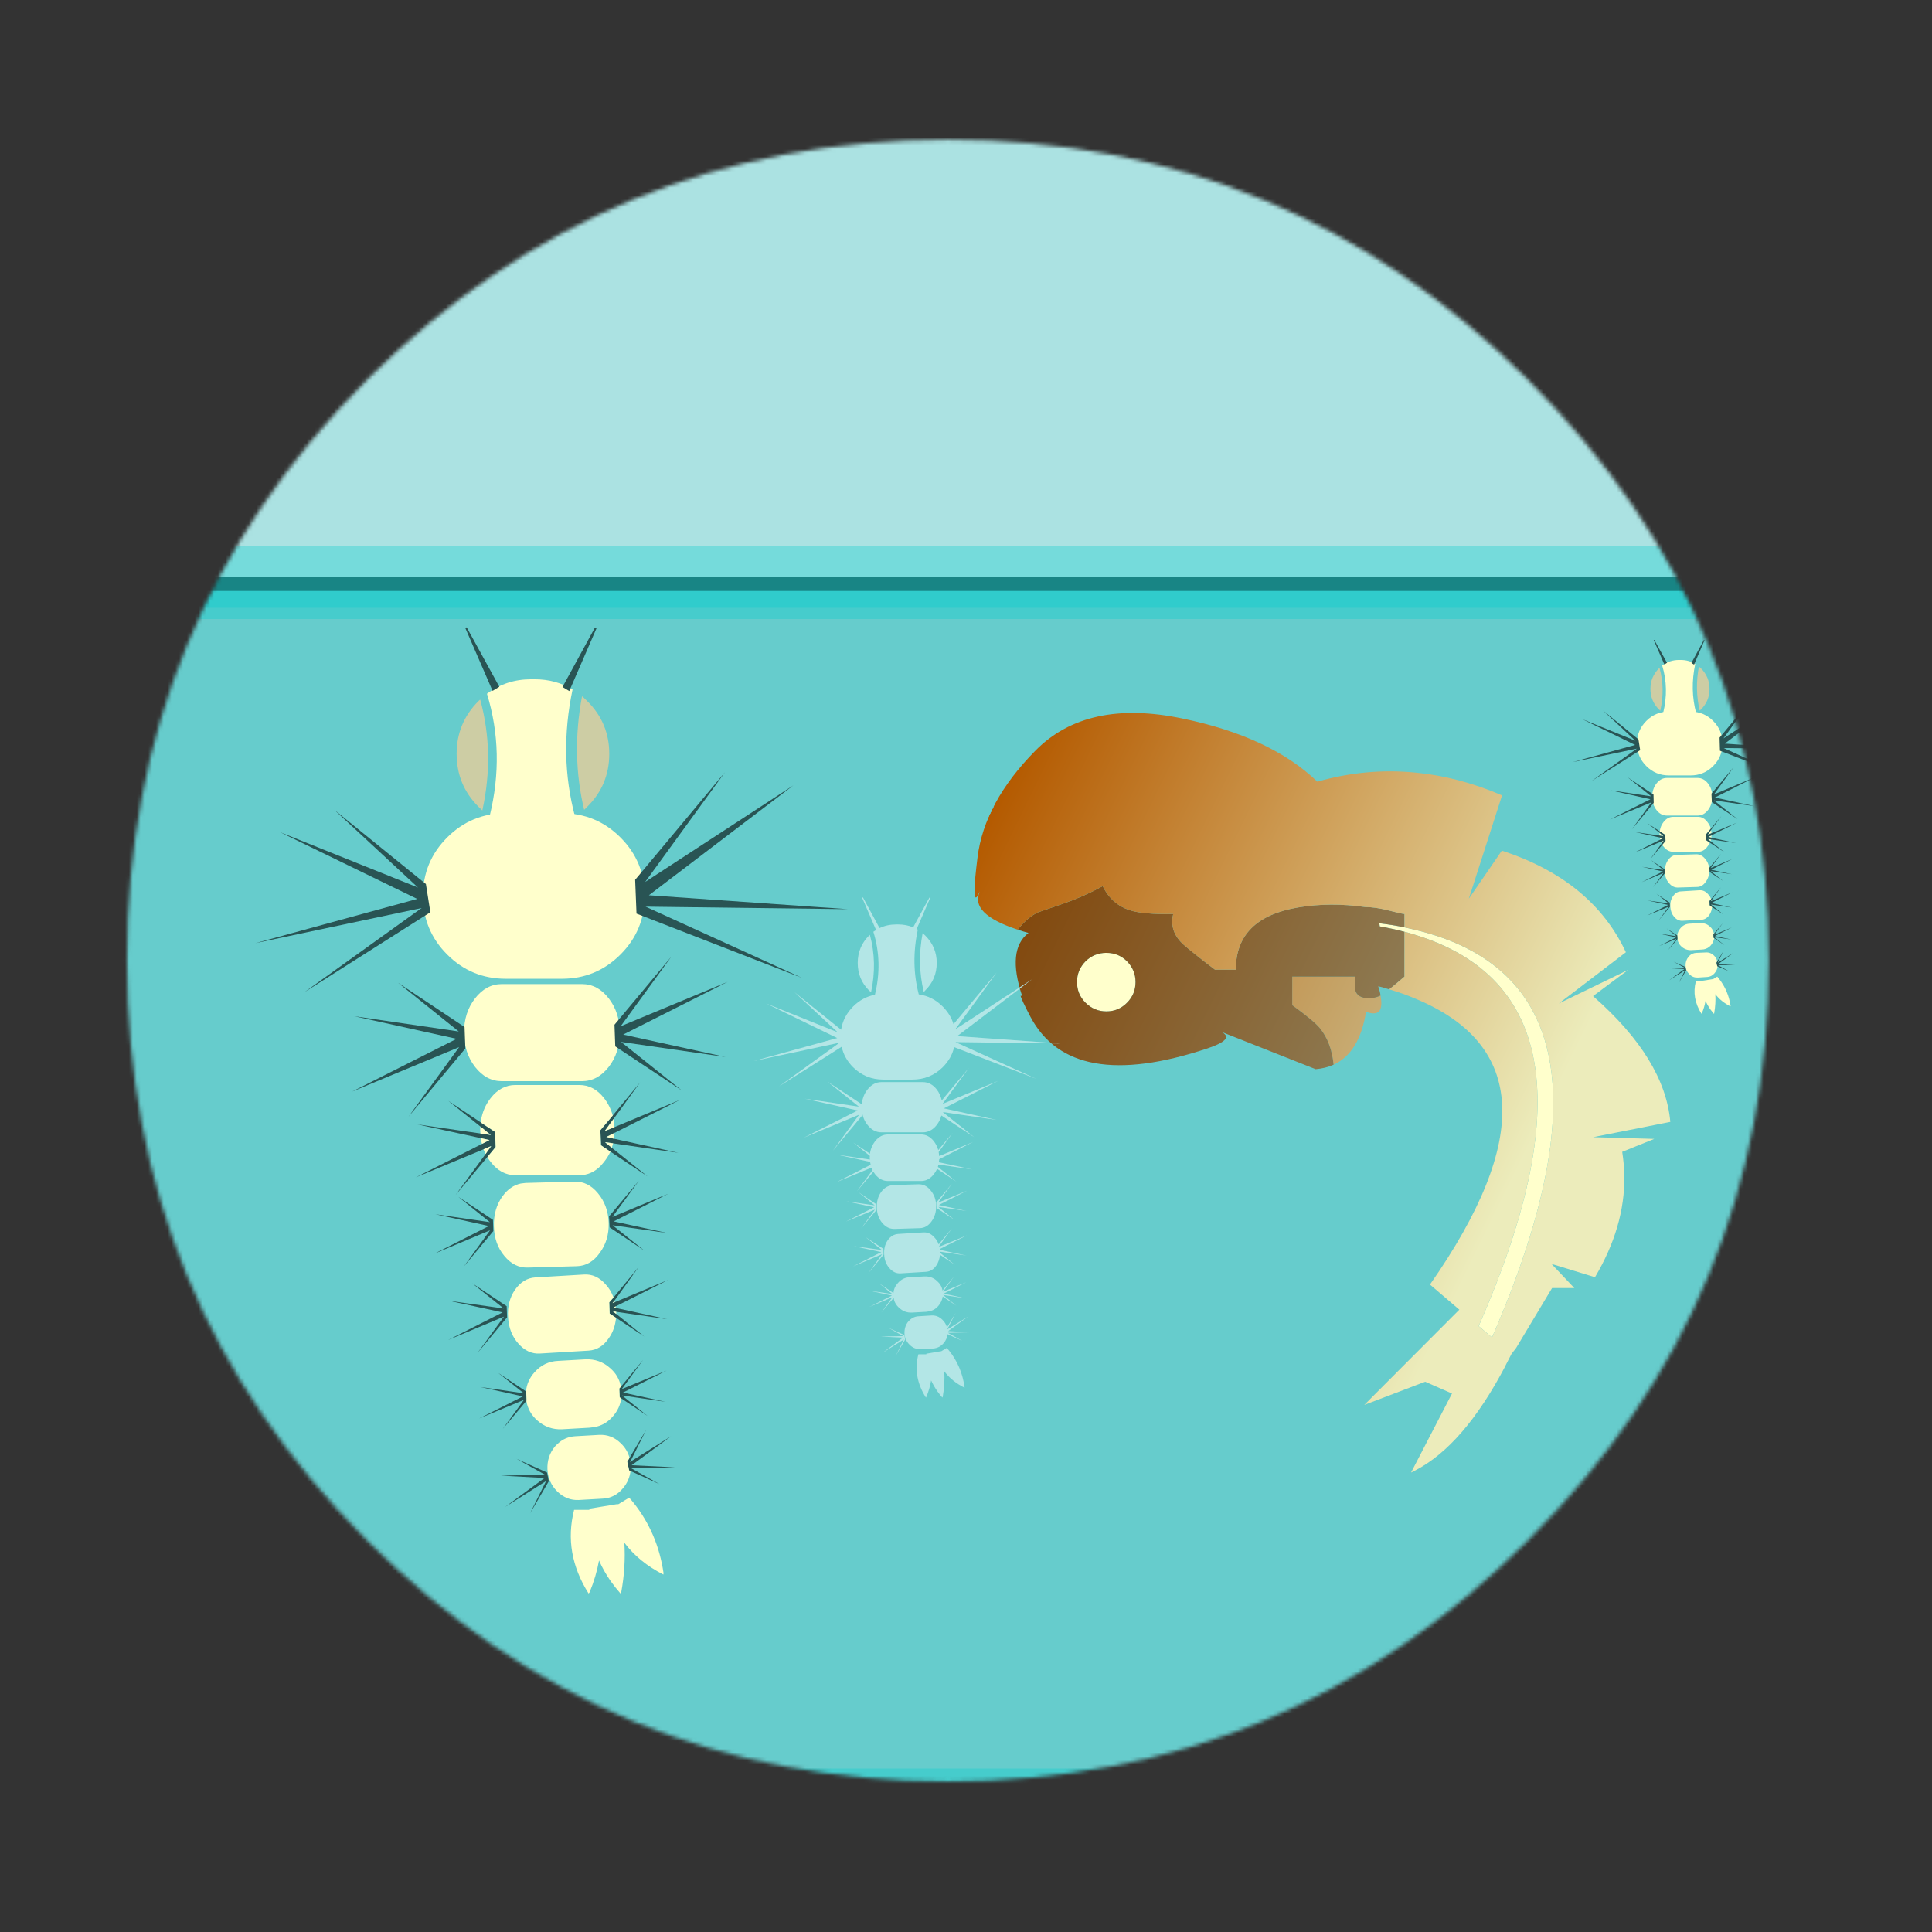 <svg xmlns="http://www.w3.org/2000/svg" xmlns:xlink="http://www.w3.org/1999/xlink" preserveAspectRatio="none" width="138" height="138" viewBox="0 0 138 138"><rect x="0" y="0" width="138" height="138" fill="#333333" stroke="none"/><defs><linearGradient id="a" gradientUnits="userSpaceOnUse" x1="761.813" y1="451.8" x2="587.987" y2="366.8"><stop offset="15.686%" stop-color="#D0D0A6"/><stop offset="100%" stop-color="#B45A00"/><stop offset="100%" stop-color="#78957A"/></linearGradient><linearGradient id="b" gradientUnits="userSpaceOnUse" x1="761.813" y1="451.8" x2="587.987" y2="366.8"><stop offset="15.686%" stop-color="#939375"/><stop offset="100%" stop-color="#803F00"/><stop offset="100%" stop-color="#78957A"/></linearGradient><linearGradient id="c" gradientUnits="userSpaceOnUse" x1="761.813" y1="451.8" x2="587.987" y2="366.8"><stop offset="15.686%" stop-color="#ECECBB"/><stop offset="100%" stop-color="#B45A00"/><stop offset="100%" stop-color="#78957A"/></linearGradient><path fill="#FFF" d="M525.1 188.55q0-22.15-15.7-37.85-15.65-15.65-37.8-15.65t-37.85 15.65q-15.65 15.7-15.65 37.85 0 22.15 15.65 37.8 15.7 15.7 37.85 15.7 22.15 0 37.8-15.7 15.7-15.65 15.7-37.8z" id="d"/><path fill="#6CC" d="M848.65 601.9v-312H326v312h522.65z" id="f"/><g id="h"><path fill="#295454" d="M482.7 518.05l-7.9-3.55 7.35 4.1-11.45.25 11.35.6-10.2 7.5 10.6-6.7-4.15 8.35 4.85-8.3-.45-2.25m-10.35-40.15l-.1-2.9-8.95-5.95 8.2 6.55-14.15-2 13.85 3-14.1 7.15 14.45-6.05-6.85 9.4 7.65-9.2m-3.55-22.35l-.1-2.9-8.95-5.95 8.15 6.55-14.1-2.05 13.85 3.05-14.1 7.15 14.4-6.05-6.8 9.4 7.65-9.2m35.45 59.7l-.1.05.05-.1h.05l4.1-8.2-4.3 7.25-.6 1 .5 2.25.35.15 7.5 3.4-7.3-4.1 11.4-.25-11.3-.55 10.2-7.5-10.55 6.6M477.4 499.4l-.1-2.3-.05-.05-7.15-4.75 6.6 5.25-11.3-1.65 11.05 2.45-11.3 5.7 11.55-4.8-5.45 7.5 6.1-7.25.05-.1m24.1-.8l.4.25 6.8 4.55-6.6-5.3 11.3 1.65-11.05-2.4 11.3-5.7-11.6 4.8 5.5-7.55-5.75 6.95-.4.45.1 2.3m-2.75-46.85l.15 2.85 8.95 6-8.2-6.55 14.1 2-13.8-3 14.1-7.15-14.45 6 6.85-9.35-7.7 9.2m.9 22.45l.5-.65 6.3-8.75-6.55 7.95-1.1 1.25.1 2.9 1.65 1.1 7.3 4.85-7.25-5.85-.9-.7.9.15 13.2 1.9-13.3-2.9-.55-.15.5-.25 13.6-6.85-13.8 5.75-.6.25m-50.5-46.25l16.4 3.55 2.25.5-1.95 1-17.1 8.65 17.5-7.25 2-.85-1.45 2.05-7.75 10.6 8.2-9.8 2.15-2.6-.15-3.9-3.7-2.45-8.4-5.6 8.3 6.65 2.7 2.2-2.7-.4-16.3-2.35m51 .7l-2.55 1.05 2.3-3.15 6.9-9.5-7.1 8.6-3.2 3.8.15 3.9 2.45 1.65 9.6 6.4-9.25-7.4-1.75-1.45 2.1.3 16.9 2.45-16.7-3.65-1.95-.45 2.1-1.05 16.95-8.55-16.95 7.05z"/><path fill="#FFC" d="M501 526.2l-7.35 1.2v.3h-3.95q-2.85 11.2 3.75 21.65l.25-.3q1.7-4.1 2.45-8.25 1.2 2.75 3.05 5.4 1.15 1.6 2.55 3.2l.15-.4q1.2-6.55.8-12.8 3.75 5 10.1 8.25l.05-.35q-1.5-10.35-7.75-18.2-.55-.7-1.15-1.35l-2.9 1.75q-.05-.05-.05-.1m3.3-8.55l-.35-.15-.5-2.25.6-1q-.6-2.2-2.3-3.8-2.35-2.3-5.55-2.15l-6.15.35q-2.8.15-4.75 2.1-.3.25-.55.55-2.1 2.5-1.95 5.95.2 3.4 2.55 5.7 2.4 2.35 5.55 2.2l6.15-.35q3.2-.15 5.3-2.7 1.65-1.95 1.95-4.45m-.15-2.35l.1-.05-.05-.05-.05.1m-5.1-24.25q-2.7-2.45-6.4-2.3l-7.05.4q-3.65.15-6.1 2.9-2 2.2-2.25 5l.05.05.1 2.3-.05.1q.45 2.95 2.8 5.05 2.75 2.45 6.4 2.3l7.05-.4q.65-.05 1.3-.15 2.85-.5 4.8-2.75 1.85-2.1 2.2-4.7l-.4-.25-.1-2.3.4-.45q-.5-2.85-2.75-4.8m-8.65-26.4q3.55-.1 5.9-3.4 2.45-3.25 2.35-7.8-.15-4.55-2.8-7.7-2.55-3.1-6.1-3l-12.6.35q-.65.05-1.25.15-2.75.6-4.7 3.25-2.4 3.3-2.25 7.85.1 4.55 2.7 7.65 2.6 3.15 6.15 3l12.6-.35M500.6 477v-.55l-.9-.15.9.7m-.15-1.95l-.5.25.55.15q-.05-.2-.05-.4m-.3-1.5l-.5.65.6-.25-.1-.4m-2.3-4.2q-2.4-2.75-5.6-2.55l-12.6.75q-3.15.2-5.25 3.2-2.05 3-1.8 7.1.25 4.1 2.65 6.8 2.45 2.8 5.6 2.6l12.6-.75q3.2-.2 5.25-3.25 1.6-2.3 1.85-5.25l-1.65-1.1-.1-2.9 1.1-1.25q-.7-1.95-2.05-3.4m-31.6-34.95q.25.6.55 1.2l1.45-2.05-2 .85m-.4-1.4l1.95-1-2.25-.5q.1.8.3 1.5m-.45-3.6q0 .45.05.9l2.7.4-2.7-2.2q-.05.45-.05.9m34.6 2.25q.1-.75.15-1.5l-2.1 1.05 1.95.45m-.2 1.2l-2.1-.3 1.75 1.45q.2-.6.35-1.15m-2.2-3.15l2.55-1.05q-.05-1.1-.25-2.1l-2.3 3.15m2.1-4.05q-.7-2.5-2.25-4.5-2.65-3.4-6.4-3.4H474.5q-3.75 0-6.4 3.4-1.95 2.5-2.5 5.75-.05.25-.05.55l3.7 2.45.15 3.9-2.15 2.6q.35.65.85 1.25 2.65 3.45 6.4 3.45h16.55q3.2 0 5.6-2.5.4-.45.8-.95 1-1.25 1.65-2.65l-2.45-1.65-.15-3.9 3.2-3.8z"/></g><path fill="#FFC" d="M393.4 236.4Q371 258.8 371 290.5q0 31.7 22.4 54.1 22.4 22.4 54.1 22.4h51.95q31.7 0 54.1-22.4 22.4-22.4 22.4-54.1 0-31.7-22.4-54.1-22.4-22.4-54.1-22.4H447.5q-31.7 0-54.1 22.4z" id="i"/><path fill="#FFC" d="M620.95 484.95q0-14.5-10.25-24.75t-24.75-10.25H512q-14.5 0-24.75 10.25T477 484.95q0 14.5 10.25 24.75T512 519.95h73.95q14.5 0 24.75-10.25t10.25-24.75z" id="j"/><g id="k"><path fill="#CDCDA4" d="M493.1 345.75q5.7-5.65 5.7-13.7 0-8-5.7-13.65-.65-.65-1.35-1.25-2.85 15.15.55 29.4l.8-.8m-28.15-27.35q-5.65 5.65-5.65 13.65 0 8.05 5.65 13.7.5.45 1 .95 3.25-14.8-.55-28.7-.25.2-.45.4z"/><path fill="#FFC" d="M478.6 312.75q-6.5 0-11.45 3.75 4.7 15.3.7 31.65 4.75 3.25 10.75 3.25h.85q5.85 0 10.5-3.05-4.25-15.9-.65-32.95-4.35-2.65-9.85-2.65h-.85z"/></g><path fill="#295454" d="M488.45 315.8l7.05-16.25-.4-.2-8.4 15.4 1.75 1.05z" id="l"/><path fill="#295454" d="M461.55 299.5l7.05 16.25 1.75-1.05-8.45-15.4-.35.2z" id="m"/><path fill="#295454" d="M505.5 364.65l.35 8.75L548.6 390l-40.4-18.4 52.35.65-51.5-3.6 37.4-28.45-38.35 25 20.65-28.4-23.25 27.85z" id="n"/><path fill="#295454" d="M452.5 373.05l-1.15-7.3-23.7-19.2 21.65 20.1-35.75-14.35 35.55 17.3-41.9 11.45 43.05-9.1-30.3 21.75 32.55-20.65z" id="o"/><path fill="#295454" d="M517.55 419.15l-15.7-12.55 27.05 3.9-26.5-5.8 27.05-13.65-27.7 11.5 13.1-18-14.7 17.6.2 5.6 17.2 11.4z" id="p"/><path fill="#295454" d="M446.85 425.95l14.7-17.65-.2-5.55-17.2-11.45 15.7 12.6-27.05-3.95 26.5 5.85-27.05 13.65 27.7-11.5-13.1 18z" id="q"/><g id="r"><path fill="url(#a)" d="M695.35 395.3q-2.9 0-3.5-2.1-.1-.4-.1-3.5h-16.2v7.4q5.6 4.05 7.2 6 2.95 3.7 3.5 9.4 6.7-3.05 8.4-13.7 4.9 1.8 3.75-4.2-1.4.7-3.05.7z"/><path fill="#FFC" d="M704.6 378.1q1.45.35 2.8.8 53.6 16.55 16.4 101.25l3.45 2.95q39.65-91.25-19.85-105.5-1.4-.35-2.8-.65-3.15-.65-6.5-1.05l.1.8q3.35.6 6.4 1.4m-77.15 5.45q-3.15 0-5.4 2.2-2.2 2.25-2.2 5.35 0 3.15 2.2 5.35 2.25 2.25 5.4 2.25 3.15 0 5.35-2.25 2.2-2.2 2.2-5.35 0-3.1-2.2-5.35-2.2-2.2-5.35-2.2z"/><path fill="url(#b)" d="M677.1 371.8q-16.15 2.7-16.15 16.1h-5.4q-5.85-4.45-8.1-6.45-3.8-3.4-2.7-7.95-7.8.15-11.3-1-4.6-1.5-6.95-6.2-5.05 2.75-10.15 4.5-6.4 2.2-6.55 2.25-2.65 1.2-5.3 4.5 1.3.45 2.8.85-5.65 4.3-1.65 16.3l-.4-.05q.15.85 2.55 5.45 10.55 19.9 45.75 8.2 7.45-2.5 3.55-4.35l24.5 9.7q2.55-.2 4.65-1.15-.55-5.7-3.5-9.4-1.6-1.95-7.2-6v-7.4h16.2q0 3.1.1 3.5.6 2.1 3.5 2.1 1.65 0 3.05-.7v-.05q-.15-1.05-.6-2.35 1.15.25 2.2.6.3.1.65.2 1.45-1.15 3.95-3.3v-11.6q-3.05-.8-6.4-1.4l-.1-.8q3.35.4 6.5 1.05v-3.45q-.55 0-4.05-.9t-6.1-.9q-9.15-1.3-17.35.1m-55.05 13.95q2.25-2.2 5.4-2.2 3.15 0 5.35 2.2 2.2 2.25 2.2 5.35 0 3.15-2.2 5.35-2.2 2.25-5.35 2.25-3.15 0-5.4-2.25-2.2-2.2-2.2-5.35 0-3.1 2.2-5.35z"/><path fill="url(#c)" d="M660.95 387.9q0-13.4 16.15-16.1 8.2-1.4 17.35-.1 2.6 0 6.1.9 3.5.9 4.05.9v3.45q1.4.3 2.8.65 59.5 14.25 19.85 105.5l-3.45-2.95q37.2-84.7-16.4-101.25-1.35-.45-2.8-.8v11.6q-2.5 2.15-3.95 3.3 3.6 1.05 6.75 2.4 43.05 17.8 3.8 74l7.6 6.5-24.6 24.65 15.75-6 6.95 3.05-10.6 20.45q.55-.25 1.1-.55 12.55-6.5 23.3-27 .05-.15.1-.25.75-1.4 1.5-2.9l1.2-1.55 9.3-15.5h5.75l-5.9-6.25 11.25 3.45q7.75-13.05 7.6-26.1-.05-3.15-.55-6.35l8.3-3.35-15.85-.45 20-3.95q-1.45-16.3-20-32.55l9.1-6.8-17.95 8.7 17.35-13.25q-8.7-18.65-32.1-26.3l-8.55 12.45 8.6-26.75q-11.25-4.85-22.45-5.9-12.7-1.25-25.35 2.35-12.1-11.65-34.95-16.35-24.65-5.15-37.95 8.25-13.3 13.45-15.05 27.75-1.45 11.5-.2 10.2l.8-1.45q-2.7 5.8 9.8 9.9 2.65-3.3 5.3-4.5.15-.05 6.55-2.25 5.1-1.75 10.15-4.5 2.35 4.7 6.95 6.2 3.5 1.15 11.3 1-1.1 4.55 2.7 7.95 2.25 2 8.1 6.45h5.4z"/></g><path fill="#ABE2E2" d="M852.25 286.25V75.8H289.7v210.45h562.55z" id="s"/><g id="u"><path fill="#FFC" d="M784.4 390.4v-.05l-2.85.45v.15H780q-1.1 4.3 1.45 8.35l.1-.1q.7-1.6.95-3.2.5 1.05 1.2 2.1.45.6 1 1.25l.05-.15q.45-2.55.3-4.95 1.45 1.9 3.9 3.15l.05-.1q-.6-4-3-7.05-.25-.3-.45-.55l-1.15.7m-1.85-6.95l-2.4.1q-1.1.05-1.85.8-.1.1-.2.25-.8.95-.75 2.3.05 1.3 1 2.2.9.9 2.15.85l2.35-.15q1.25-.05 2.05-1.05.65-.75.75-1.7l-.1-.05-.2-.9.2-.35q-.2-.85-.85-1.5-.95-.9-2.15-.8m1.1-6.7q-1.05-.95-2.5-.9l-2.7.15q-1.45.05-2.4 1.15-.75.85-.85 1.9l.05.95q.15 1.15 1.05 1.95 1.1.95 2.5.9l2.75-.15q.25 0 .5-.05 1.1-.2 1.85-1.05.7-.85.85-1.85l-.15-.1-.05-.85.15-.2q-.2-1.1-1.05-1.85m.6-5.65l-.35-.05.35.25v-.2m-.05-.4v-.15l-.2.1.2.05m-.1-.6q0-.05-.05-.15l-.2.25.25-.1m-7.95-2.45q-1.25.05-2.05 1.25-.8 1.15-.7 2.75.1 1.55 1 2.6.95 1.1 2.2 1l4.85-.25q1.25-.1 2.05-1.25.6-.9.7-2.05l-.6-.45-.05-1.1.4-.5q-.25-.75-.8-1.3-.9-1.05-2.15-1l-4.85.3m-1-9.45q-.25 0-.5.05-1.05.2-1.8 1.25-.9 1.25-.85 3.05 0 1.75 1.05 2.95 1 1.2 2.35 1.15l4.9-.15q1.35 0 2.25-1.3.95-1.25.95-3-.05-1.8-1.1-3-1-1.2-2.35-1.15l-4.9.15m-4.5-5l1 .2-1-.9q-.05.2-.05.35 0 .2.05.35m0 .5q.05.3.15.55l.75-.35-.9-.2m.5 1.55l.55-.75-.75.3q.1.25.2.45m12.85-1.5q.05-.3.05-.6l-.8.4.75.2m-.9.35l.7.55q.05-.25.15-.45l-.85-.1m.95-1.5q0-.45-.1-.85l-.85 1.25.95-.4m-.15-1.2q-.3-.95-.9-1.7-1-1.35-2.45-1.35h-6.4q-1.45 0-2.5 1.35-.75.95-.95 2.2-.05.1-.05.2l1.45.95.05 1.55-.85 1q.15.25.35.45 1.05 1.35 2.5 1.35h6.4q1.25 0 2.15-.95l.3-.4q.4-.45.65-1l-.95-.65-.05-1.5 1.25-1.5z"/><path fill="#295454" d="M777.5 388.05l-.2-.85-3.05-1.35 2.85 1.55-4.45.1 4.4.25-3.95 2.9 4.1-2.6-1.6 3.25 1.9-3.25m8.05-2.3l-.2.35.2.9.1.05 2.95 1.3-2.85-1.6 4.4-.05-4.35-.25 3.95-2.9-4.1 2.55 1.6-3.2-1.7 2.85m-10.3-5.75l-.05-.95-2.75-1.8 2.55 2-4.4-.65 4.3.95-4.4 2.25 4.5-1.9-2.15 2.9 2.4-2.8m9.3-1.2l.05.85.15.1 2.65 1.8-2.6-2.05 4.4.6-4.3-.9 4.4-2.2-4.5 1.85 2.15-2.95-2.25 2.7-.15.2m-1.05-17.25l.1 1.1 3.45 2.3-3.2-2.55 5.5.8-5.35-1.15 5.45-2.8-5.6 2.35 2.65-3.65-3 3.6M771.95 363l-.05-1.1-3.5-2.35 3.2 2.55-5.5-.8 5.4 1.2-5.5 2.75 5.6-2.35-2.65 3.65 3-3.55m-2.15 5.25l3.15 2.5-5.45-.75 5.35 1.15-5.45 2.75 5.6-2.3-2.65 3.6 2.95-3.55-.05-1.1-3.45-2.3m14.05 1.95l.2-.25 2.45-3.35-2.55 3.05-.4.5.05 1.1.6.45 2.85 1.85-2.8-2.25-.35-.25.35.05 5.1.75-5.15-1.15-.2-.05.2-.1 5.25-2.65-5.35 2.2-.25.1m-11.7-15.6l-.05-1.55-1.45-.95-3.25-2.15 3.25 2.55 1 .9-1-.2-6.35-.9 6.35 1.4.9.2-.75.35-6.65 3.35 6.8-2.8.75-.3-.55.75-3 4.15 3.15-3.8.85-1m10.5-1.7l.05 1.5.95.65 3.75 2.45-3.6-2.85-.7-.55.85.1 6.5.95-6.45-1.4-.75-.2.8-.4 6.6-3.3-6.6 2.75-.95.4.85-1.25 2.7-3.65-2.75 3.3-1.25 1.5z"/></g><path fill="#FFC" d="M393.4 236.4Q371 258.8 371 290.5q0 31.7 22.4 54.1 22.4 22.4 54.1 22.4h51.95q31.7 0 54.1-22.4 22.4-22.4 22.4-54.1 0-31.7-22.4-54.1-22.4-22.4-54.1-22.4H447.5q-31.7 0-54.1 22.4z" id="v"/><path fill="#FFC" d="M620.95 484.95q0-14.5-10.25-24.75t-24.75-10.25H512q-14.5 0-24.75 10.25T477 484.95q0 14.5 10.25 24.75T512 519.95h73.95q14.5 0 24.75-10.25t10.25-24.75z" id="w"/><g id="x"><path fill="#CDCDA4" d="M780.8 309.45q-1.1 5.85.2 11.4.2-.15.35-.3 2.2-2.2 2.2-5.3 0-3.1-2.2-5.3-.25-.25-.55-.5m-10.35 11.1q.2.15.35.35 1.3-5.75-.2-11.1-.1.05-.15.15-2.2 2.2-2.2 5.3 0 3.1 2.2 5.3z"/><path fill="#FFC" d="M775.7 307.75q-2.5 0-4.4 1.45 1.8 5.95.25 12.25 1.85 1.25 4.15 1.25h.35q2.25 0 4.05-1.15-1.65-6.15-.25-12.75-1.65-1.05-3.8-1.05h-.35z"/></g><path fill="#295454" d="M778.85 308.55l.7.4 2.7-6.3-.15-.1-3.25 6z" id="y"/><path fill="#295454" d="M771.85 308.9l.7-.4-3.3-5.95-.15.05 2.75 6.3z" id="z"/><path fill="#295454" d="M786.15 327.85l.1 3.4 16.6 6.4-15.65-7.1 20.25.25-19.95-1.4 14.5-11-14.85 9.65 8-11-9 10.8z" id="A"/><path fill="#295454" d="M764.35 328.65l-13.8-5.6 13.75 6.7-16.25 4.45 16.7-3.5-11.75 8.4 12.6-8-.45-2.8-9.15-7.45 8.35 7.8z" id="B"/><path fill="#295454" d="M789.75 335.55l-5.7 6.8.1 2.2 6.65 4.4-6.1-4.85 10.5 1.5-10.25-2.25 10.45-5.3-10.7 4.5 5.05-7z" id="C"/><path fill="#295454" d="M762.4 338.15l6.05 4.9L758 341.5l10.25 2.3-10.5 5.25 10.75-4.45-5.05 7 5.65-6.85-.05-2.15-6.65-4.45z" id="D"/><path fill="#B3E6E6" d="M586.75 486.5l-.6-.7-1.5.9v-.05l-3.8.65v.15h-2.05q-1.5 5.8 1.95 11.2l.1-.15q.9-2.15 1.25-4.3.65 1.45 1.6 2.8.6.85 1.3 1.65l.1-.2q.6-3.35.4-6.6 1.95 2.6 5.25 4.25v-.15q-.75-5.4-4-9.45m-11.6-4.05l-4.1-1.85 3.85 2.15-5.95.1 5.85.3-5.25 3.9 5.5-3.45-2.15 4.3 2.5-4.3-.25-1.15m9.85-3.95q-1.2-1.2-2.85-1.1l-3.2.2q-1.45.05-2.45 1.05l-.3.3q-1.05 1.3-1 3.1.1 1.75 1.35 2.95 1.2 1.2 2.85 1.1l3.2-.15q1.65-.1 2.75-1.4.85-1 1-2.3l3.85 1.75-3.75-2.1 5.9-.15-5.85-.3 5.3-3.85-5.5 3.4v-.05l2.15-4.2-2.25 3.75q-.3-1.15-1.2-2m-15.2-16.85l-.05-1.5-4.65-3.05 4.25 3.35-7.3-1 7.15 1.55-7.3 3.7 7.5-3.15-3.55 4.9 3.95-4.8m6.85 5.85q-1.9.05-3.15 1.5-1.05 1.15-1.15 2.6l-3.7-2.5 3.4 2.75-5.85-.85 5.75 1.25-5.85 2.95 5.95-2.5-2.8 3.9 3.15-3.75q.2 1.5 1.45 2.6 1.4 1.3 3.3 1.2l3.65-.2.7-.1q1.45-.25 2.45-1.4.95-1.1 1.15-2.45l3.5 2.35-3.4-2.75 5.85.85-5.7-1.2 5.85-2.95-6 2.45 2.8-3.9-2.95 3.6q-.25-1.45-1.45-2.5-1.35-1.25-3.3-1.15l-3.65.2m-8.7-17.4l-.05-1.5-4.6-3.1 4.2 3.4-7.3-1.05 7.15 1.55-7.3 3.7 7.5-3.1-3.55 4.85 3.95-4.75m15.5-1.95l.1 1.45 4.65 3.1-4.25-3.4 7.3 1.05-7.15-1.55 7.3-3.7-7.5 3.1 3.55-4.85-4 4.8m-.45 9.1q-1.25-1.45-2.9-1.35l-6.5.4q-1.65.1-2.75 1.65-1.05 1.55-.9 3.7.1 2.1 1.35 3.5 1.25 1.45 2.9 1.35l6.55-.4q1.65-.1 2.7-1.65.8-1.2.95-2.75l3.8 2.55-3.75-3.05v-.3l6.8 1-6.9-1.5v-.2l7.05-3.55-7.15 2.95q-.05-.1-.05-.2l3.25-4.5-3.4 4.1q-.35-1-1.05-1.75m-10.7-13.6q-.35.05-.65.1-1.45.3-2.45 1.65-1.25 1.7-1.15 4.1.05 2.35 1.4 3.95 1.35 1.6 3.15 1.55l6.55-.2q1.85-.05 3.05-1.75 1.25-1.7 1.2-4.05-.05-2.35-1.45-4-1.3-1.6-3.15-1.55l-6.5.2m10.5-11.35q-1.4-1.75-3.3-1.75h-8.6q-1.9 0-3.3 1.75-1 1.3-1.3 2.95v.3l-4.35-2.9 4.3 3.45q-.05.25-.05.45 0 .25.05.5l-8.45-1.25 8.5 1.85q.05.4.15.75l-8.85 4.5 9.05-3.75.3.6-4.05 5.5 4.25-5.05q.2.3.45.65 1.4 1.75 3.3 1.75h8.6q1.65 0 2.9-1.3.2-.2.4-.45.5-.65.85-1.4l4.95 3.3-4.75-3.8q.1-.3.15-.6l8.75 1.25-8.65-1.85.1-.8 8.75-4.45-8.75 3.65q-.05-.55-.15-1.05l3.6-4.95-3.7 4.45q-.35-1.25-1.15-2.3m-2.85-15.3h-10.7q-2.1 0-3.6 1.9-1.4 1.75-1.5 4.2v-.35l-8.9-5.9 8.15 6.5-14-2.05 13.7 3.05-14 7.05 14.35-5.95-6.8 9.35 7.6-9.15-.05-1.05q.25 2 1.45 3.5 1.5 1.9 3.6 1.9h10.7q2.1 0 3.6-1.9.85-1.1 1.2-2.45l8.5 5.6-8.15-6.5 14 2.05-13.7-3 14-7.1-14.35 5.95 6.8-9.3-7 8.4q-.35-1.6-1.3-2.85-1.5-1.9-3.6-1.9m.65-37.9q-.35-.35-.7-.65-1.5 7.85.3 15.25.2-.25.4-.45 2.95-2.9 2.95-7.1 0-4.1-2.95-7.05m-16.15-9.9l-.2.1 3.6 8.35q-.35.2-.7.45 2.45 7.9.4 16.3-3.2.6-5.65 3.05-2.55 2.55-3.1 6l-12.1-9.75 11.2 10.4-18.5-7.45 18.4 8.95-21.65 5.95 22.25-4.75-15.65 11.3 16.2-10.25q.65 3 2.95 5.3 3.25 3.2 7.85 3.2h7.5q4.6 0 7.85-3.2 2.3-2.3 2.95-5.2l21.25 8.2-20.9-9.5 27.1.35-26.65-1.9 19.35-14.7-19.85 12.95 10.7-14.7L587.9 402q-.8-2.55-2.8-4.55-2.65-2.65-6.2-3.15-2.1-8.05-.25-16.75-.15-.1-.3-.15l3.5-8.05-.2-.1-4.2 7.7q-1.8-.75-3.9-.75h-.45q-2.4 0-4.35.95l-4.3-7.95m1.55 9.9q-2.9 2.95-2.9 7.05 0 4.2 2.9 7.1.3.25.55.5 1.65-7.65-.3-14.85-.1.1-.25.2z" id="E"/><path id="g" stroke="#0CC" stroke-opacity=".318" stroke-width="14.5" stroke-linejoin="round" stroke-linecap="round" fill="none" d="M848.65 601.9H326v-312h522.65v312z"/><path id="t" stroke="#0CC" stroke-opacity=".318" stroke-width="16" stroke-linejoin="round" stroke-linecap="round" fill="none" d="M852.25 286.25H289.7V75.8h562.55v210.45z"/></defs><g transform="matrix(.276 0 0 .276 -94.15 -37.8)"><mask id="e"><use xlink:href="#d" transform="matrix(3.971 0 0 3.971 -1286.3 -363.2)"/></mask><g mask="url(#e)"><g><use xlink:href="#f"/><use xlink:href="#g"/></g><use xlink:href="#h"/><use xlink:href="#i" transform="translate(346.7 287.5) scale(.28)"/><use xlink:href="#j" transform="matrix(.28 0 0 .359 327.65 230.1)"/><use xlink:href="#k"/><use xlink:href="#l"/><use xlink:href="#m"/><use xlink:href="#n"/><use xlink:href="#o"/><use xlink:href="#p"/><use xlink:href="#q"/><use xlink:href="#r"/><g><use xlink:href="#s"/><use xlink:href="#t"/></g><use xlink:href="#u"/><use xlink:href="#v" transform="matrix(.108 0 0 .108 724.7 298)"/><use xlink:href="#w" transform="matrix(.108 0 0 .139 717.2 275.75)"/><use xlink:href="#x"/><use xlink:href="#y"/><use xlink:href="#z"/><use xlink:href="#A"/><use xlink:href="#B"/><use xlink:href="#C"/><use xlink:href="#D"/><use xlink:href="#E"/></g></g></svg>